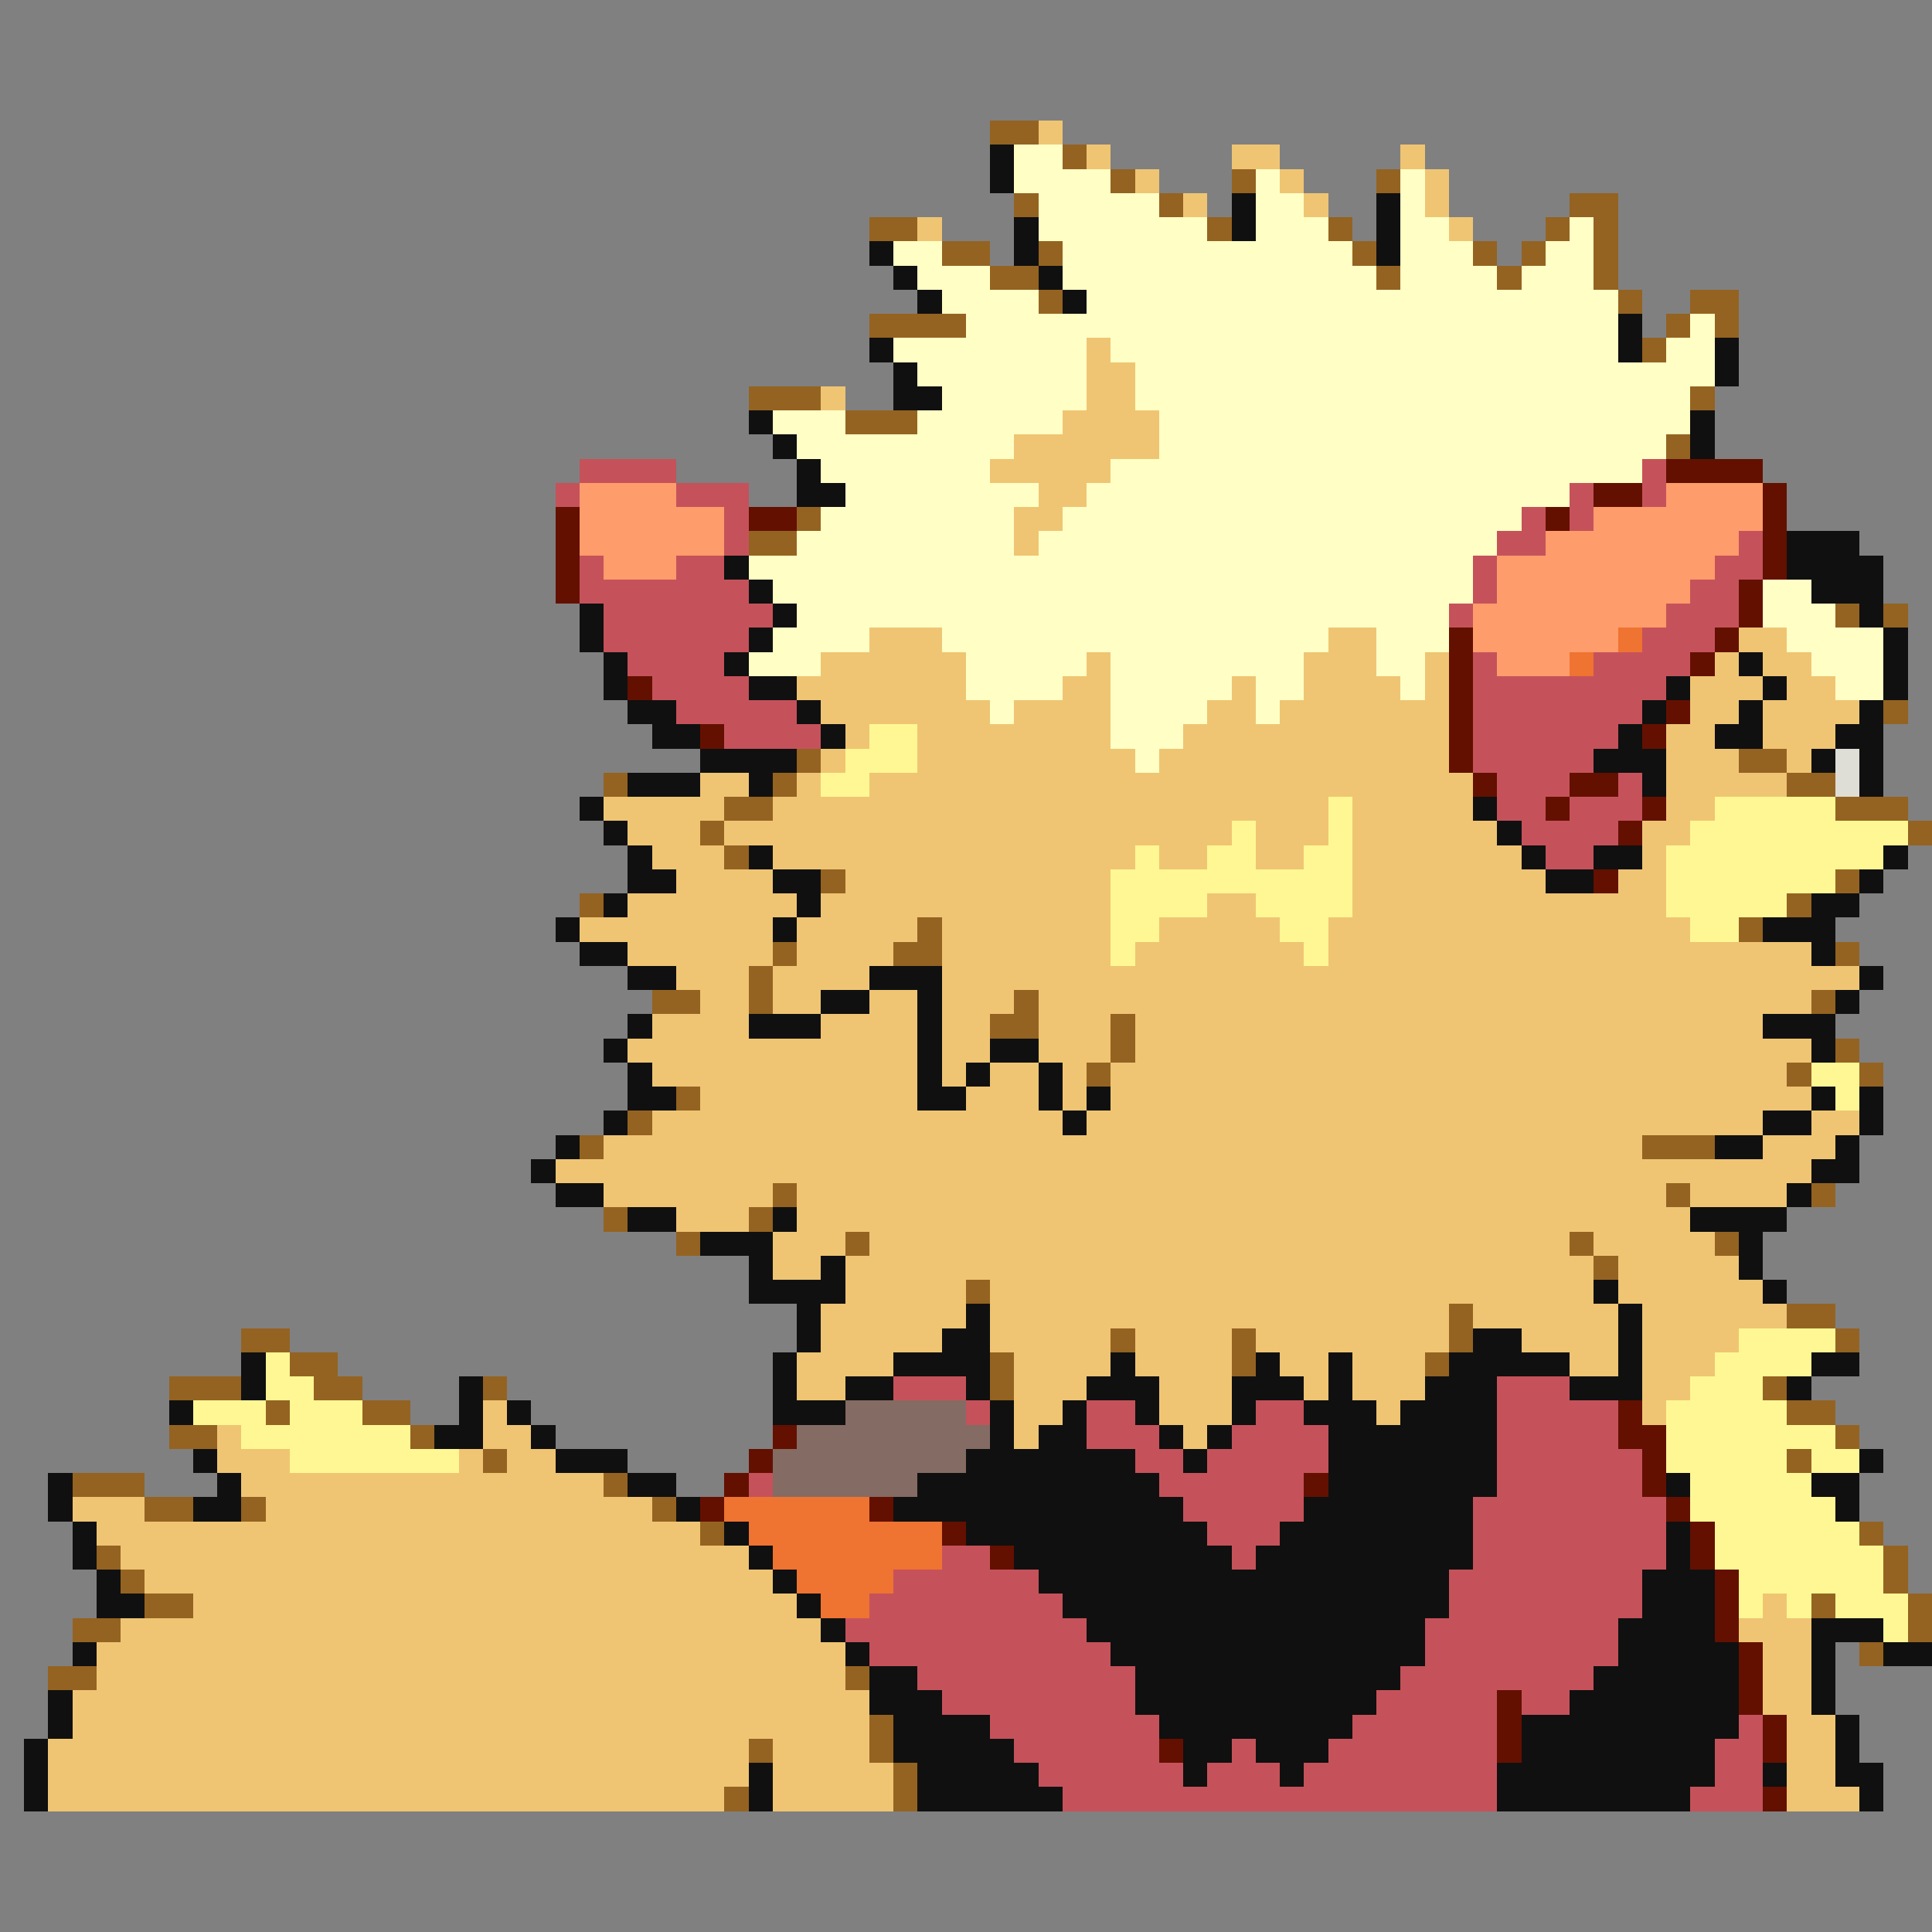 <svg xmlns="http://www.w3.org/2000/svg" viewBox="0 -0.5 80 80" shape-rendering="crispEdges">
<rect x="0" y="-0.5" width="80" height="80" fill="#808080" stroke="none"/>
<path stroke="#946321" d="M41 5h2M44 6h1M46 7h1M51 7h1M57 7h1M42 8h1M48 8h1M65 8h2M36 9h2M50 9h1M55 9h1M64 9h1M66 9h1M39 10h2M43 10h1M56 10h1M61 10h1M63 10h1M66 10h1M41 11h2M57 11h1M62 11h1M66 11h1M43 12h1M67 12h1M70 12h2M36 13h4M69 13h1M71 13h1M68 14h1M31 16h3M70 16h1M35 17h3M69 18h1M33 21h1M31 22h2M76 25h1M78 25h1M78 29h1M33 31h1M72 31h2M25 32h1M32 32h1M74 32h2M30 33h2M76 33h3M29 34h1M79 34h1M30 35h1M34 36h1M76 36h1M24 37h1M74 37h1M38 38h1M72 38h1M32 39h1M37 39h2M76 39h1M31 40h1M27 41h2M31 41h1M42 41h1M75 41h1M41 42h2M46 42h1M46 43h1M76 43h1M45 44h1M74 44h1M77 44h1M28 45h1M26 46h1M24 47h1M68 47h3M32 49h1M69 49h1M75 49h1M25 50h1M31 50h1M28 51h1M35 51h1M65 51h1M71 51h1M66 52h1M40 53h1M60 54h1M74 54h2M10 55h2M46 55h1M51 55h1M60 55h1M76 55h1M12 56h2M41 56h1M51 56h1M59 56h1M7 57h3M13 57h2M20 57h1M41 57h1M73 57h1M11 58h1M15 58h2M74 58h2M7 59h2M17 59h1M76 59h1M20 60h1M74 60h1M3 61h3M25 61h1M6 62h2M10 62h1M27 62h1M29 63h1M77 63h1M4 64h1M78 64h1M5 65h1M78 65h1M6 66h2M75 66h1M79 66h1M3 67h2M79 67h1M77 68h1M2 69h2M35 69h1M36 71h1M31 72h1M36 72h1M37 73h1M30 74h1M37 74h1" />
<path stroke="#efc573" d="M43 5h1M45 6h1M51 6h2M58 6h1M47 7h1M53 7h1M59 7h1M49 8h1M54 8h1M59 8h1M38 9h1M60 9h1M45 14h1M45 15h2M34 16h1M45 16h2M44 17h4M42 18h6M41 19h5M43 20h2M42 21h2M42 22h1M36 26h3M55 26h2M72 26h2M34 27h6M45 27h1M54 27h3M59 27h1M71 27h1M73 27h2M33 28h7M44 28h2M51 28h1M54 28h4M59 28h1M70 28h3M74 28h2M34 29h7M42 29h4M50 29h2M53 29h7M70 29h2M73 29h4M35 30h1M38 30h8M49 30h11M69 30h2M73 30h3M34 31h1M38 31h9M48 31h12M69 31h3M74 31h1M29 32h2M33 32h1M36 32h25M69 32h5M25 33h5M32 33h23M56 33h5M69 33h2M26 34h3M30 34h21M52 34h3M56 34h6M68 34h2M27 35h3M32 35h15M48 35h2M52 35h2M56 35h7M68 35h1M28 36h4M35 36h11M56 36h8M67 36h2M26 37h7M34 37h12M50 37h2M56 37h13M24 38h8M33 38h5M39 38h7M48 38h5M55 38h15M26 39h6M33 39h4M39 39h7M47 39h7M55 39h20M28 40h3M32 40h4M39 40h38M29 41h2M32 41h2M36 41h2M39 41h3M43 41h32M27 42h4M34 42h4M39 42h2M43 42h3M47 42h26M26 43h12M39 43h2M43 43h3M47 43h28M27 44h11M39 44h1M41 44h2M44 44h1M46 44h28M29 45h9M40 45h3M44 45h1M46 45h29M27 46h17M45 46h28M75 46h2M25 47h43M73 47h3M23 48h52M25 49h7M33 49h36M70 49h4M28 50h3M33 50h37M32 51h3M36 51h29M66 51h5M32 52h2M35 52h31M67 52h5M35 53h5M41 53h25M67 53h6M34 54h6M41 54h19M61 54h6M68 54h6M34 55h5M41 55h5M47 55h4M52 55h8M63 55h4M68 55h4M33 56h4M42 56h4M47 56h4M53 56h2M56 56h3M65 56h2M68 56h3M33 57h2M42 57h3M48 57h3M54 57h1M56 57h3M68 57h2M20 58h1M42 58h2M48 58h3M57 58h1M68 58h1M9 59h1M20 59h2M42 59h1M49 59h1M9 60h3M19 60h1M21 60h2M10 61h15M3 62h3M11 62h16M4 63h25M5 64h26M6 65h26M8 66h25M73 66h1M5 67h29M72 67h3M4 68h31M73 68h2M4 69h31M73 69h2M3 70h33M73 70h2M3 71h33M74 71h2M2 72h29M32 72h4M74 72h2M2 73h29M32 73h5M74 73h2M2 74h28M32 74h5M74 74h3" />
<path stroke="#101010" d="M41 6h1M41 7h1M51 8h1M57 8h1M42 9h1M51 9h1M57 9h1M36 10h1M42 10h1M57 10h1M37 11h1M43 11h1M38 12h1M44 12h1M67 13h1M36 14h1M67 14h1M71 14h1M37 15h1M71 15h1M37 16h2M31 17h1M70 17h1M32 18h1M70 18h1M33 19h1M33 20h2M74 22h3M30 23h1M74 23h4M31 24h1M75 24h3M24 25h1M32 25h1M77 25h1M24 26h1M31 26h1M78 26h1M25 27h1M30 27h1M72 27h1M78 27h1M25 28h1M31 28h2M69 28h1M73 28h1M78 28h1M26 29h2M33 29h1M68 29h1M72 29h1M77 29h1M27 30h2M34 30h1M67 30h1M71 30h2M76 30h2M29 31h4M66 31h3M75 31h1M77 31h1M26 32h3M31 32h1M68 32h1M77 32h1M24 33h1M61 33h1M25 34h1M62 34h1M26 35h1M31 35h1M63 35h1M66 35h2M78 35h1M26 36h2M32 36h2M64 36h2M77 36h1M25 37h1M33 37h1M75 37h2M23 38h1M32 38h1M73 38h3M24 39h2M75 39h1M26 40h2M36 40h3M77 40h1M34 41h2M38 41h1M76 41h1M26 42h1M31 42h3M38 42h1M73 42h3M25 43h1M38 43h1M41 43h2M75 43h1M26 44h1M38 44h1M40 44h1M43 44h1M26 45h2M38 45h2M43 45h1M45 45h1M75 45h1M77 45h1M25 46h1M44 46h1M73 46h2M77 46h1M23 47h1M71 47h2M76 47h1M22 48h1M75 48h2M23 49h2M74 49h1M26 50h2M32 50h1M70 50h4M29 51h3M72 51h1M31 52h1M34 52h1M72 52h1M31 53h4M66 53h1M73 53h1M33 54h1M40 54h1M67 54h1M33 55h1M39 55h2M61 55h2M67 55h1M10 56h1M32 56h1M37 56h4M46 56h1M52 56h1M55 56h1M60 56h5M67 56h1M75 56h2M10 57h1M19 57h1M32 57h1M35 57h2M40 57h1M45 57h3M51 57h3M55 57h1M59 57h3M65 57h3M74 57h1M7 58h1M19 58h1M21 58h1M32 58h3M41 58h1M44 58h1M47 58h1M51 58h1M54 58h3M58 58h4M18 59h2M22 59h1M41 59h1M43 59h2M48 59h1M50 59h1M55 59h7M8 60h1M23 60h3M40 60h7M49 60h1M55 60h7M77 60h1M2 61h1M9 61h1M26 61h2M38 61h10M55 61h7M69 61h1M75 61h2M2 62h1M8 62h2M28 62h1M37 62h12M54 62h7M76 62h1M3 63h1M30 63h1M40 63h10M53 63h8M69 63h1M3 64h1M31 64h1M42 64h9M52 64h9M69 64h1M4 65h1M32 65h1M43 65h17M68 65h3M4 66h2M33 66h1M44 66h16M68 66h3M34 67h1M45 67h14M67 67h4M75 67h3M3 68h1M35 68h1M46 68h13M67 68h5M75 68h1M78 68h2M36 69h2M47 69h11M66 69h6M75 69h1M2 70h1M36 70h3M47 70h10M65 70h7M75 70h1M2 71h1M37 71h4M48 71h8M63 71h9M76 71h1M1 72h1M37 72h5M49 72h2M52 72h3M63 72h8M76 72h1M1 73h1M31 73h1M38 73h5M49 73h1M53 73h1M62 73h9M73 73h1M76 73h2M1 74h1M31 74h1M38 74h6M62 74h8M77 74h1" />
<path stroke="#ffffc5" d="M42 6h2M42 7h4M52 7h1M58 7h1M43 8h5M52 8h2M58 8h1M43 9h7M52 9h3M58 9h2M65 9h1M37 10h2M44 10h12M58 10h3M64 10h2M38 11h3M44 11h13M58 11h4M63 11h3M39 12h4M45 12h22M40 13h27M70 13h1M37 14h8M46 14h21M69 14h2M38 15h7M47 15h24M39 16h6M47 16h23M32 17h3M38 17h6M48 17h22M33 18h9M48 18h21M34 19h7M46 19h22M35 20h8M45 20h20M34 21h8M44 21h19M33 22h9M43 22h19M31 23h30M32 24h29M73 24h2M33 25h27M73 25h3M32 26h4M39 26h16M57 26h3M74 26h4M31 27h3M40 27h5M46 27h8M57 27h2M75 27h3M40 28h4M46 28h5M52 28h2M58 28h1M76 28h2M41 29h1M46 29h4M52 29h1M46 30h3M47 31h1" />
<path stroke="#c5525a" d="M24 19h4M68 19h1M23 20h1M28 20h3M65 20h1M68 20h1M30 21h1M63 21h1M65 21h1M30 22h1M62 22h2M72 22h1M24 23h1M28 23h2M61 23h1M71 23h2M24 24h7M61 24h1M70 24h2M25 25h7M60 25h1M69 25h3M25 26h6M68 26h3M26 27h4M61 27h1M66 27h4M27 28h4M61 28h8M28 29h5M61 29h7M30 30h4M61 30h6M61 31h5M62 32h3M67 32h1M62 33h2M65 33h3M63 34h4M64 35h2M37 57h3M62 57h3M40 58h1M45 58h2M52 58h2M62 58h5M45 59h3M51 59h4M62 59h5M47 60h2M50 60h5M62 60h6M31 61h1M48 61h6M62 61h6M49 62h5M61 62h8M50 63h3M61 63h8M39 64h2M51 64h1M61 64h8M37 65h6M60 65h8M36 66h8M60 66h8M35 67h10M59 67h8M36 68h10M59 68h8M38 69h9M58 69h8M39 70h8M57 70h5M63 70h2M41 71h7M56 71h6M72 71h1M42 72h6M51 72h1M55 72h7M71 72h2M43 73h6M50 73h3M54 73h8M71 73h2M44 74h18M70 74h3" />
<path stroke="#631000" d="M69 19h4M66 20h2M73 20h1M23 21h1M31 21h2M64 21h1M73 21h1M23 22h1M73 22h1M23 23h1M73 23h1M23 24h1M72 24h1M72 25h1M60 26h1M71 26h1M60 27h1M70 27h1M26 28h1M60 28h1M60 29h1M69 29h1M29 30h1M60 30h1M68 30h1M60 31h1M61 32h1M65 32h2M64 33h1M68 33h1M67 34h1M66 36h1M67 58h1M32 59h1M67 59h2M31 60h1M68 60h1M30 61h1M54 61h1M68 61h1M29 62h1M36 62h1M69 62h1M39 63h1M70 63h1M41 64h1M70 64h1M71 65h1M71 66h1M71 67h1M72 68h1M72 69h1M62 70h1M72 70h1M62 71h1M73 71h1M48 72h1M62 72h1M73 72h1M73 74h1" />
<path stroke="#ff9c6b" d="M24 20h4M69 20h4M24 21h6M66 21h7M24 22h6M64 22h8M25 23h3M62 23h9M62 24h8M61 25h8M61 26h6M62 27h3" />
<path stroke="#ef7331" d="M67 26h1M65 27h1M30 62h6M31 63h8M32 64h7M33 65h4M34 66h2" />
<path stroke="#fff794" d="M36 30h2M35 31h3M34 32h2M55 33h1M71 33h5M51 34h1M55 34h1M70 34h9M47 35h1M50 35h2M54 35h2M69 35h9M46 36h10M69 36h7M46 37h4M52 37h4M69 37h5M46 38h2M53 38h2M70 38h2M46 39h1M54 39h1M75 44h2M76 45h1M72 55h4M11 56h1M71 56h4M11 57h2M70 57h3M8 58h3M12 58h3M69 58h5M10 59h7M69 59h7M12 60h7M69 60h5M75 60h2M70 61h5M70 62h6M71 63h6M71 64h7M72 65h6M72 66h1M74 66h1M76 66h3M78 67h1" />
<path stroke="#deded6" d="M76 31h1M76 32h1" />
<path stroke="#846b63" d="M35 58h5M33 59h8M32 60h8M32 61h6" />
</svg>